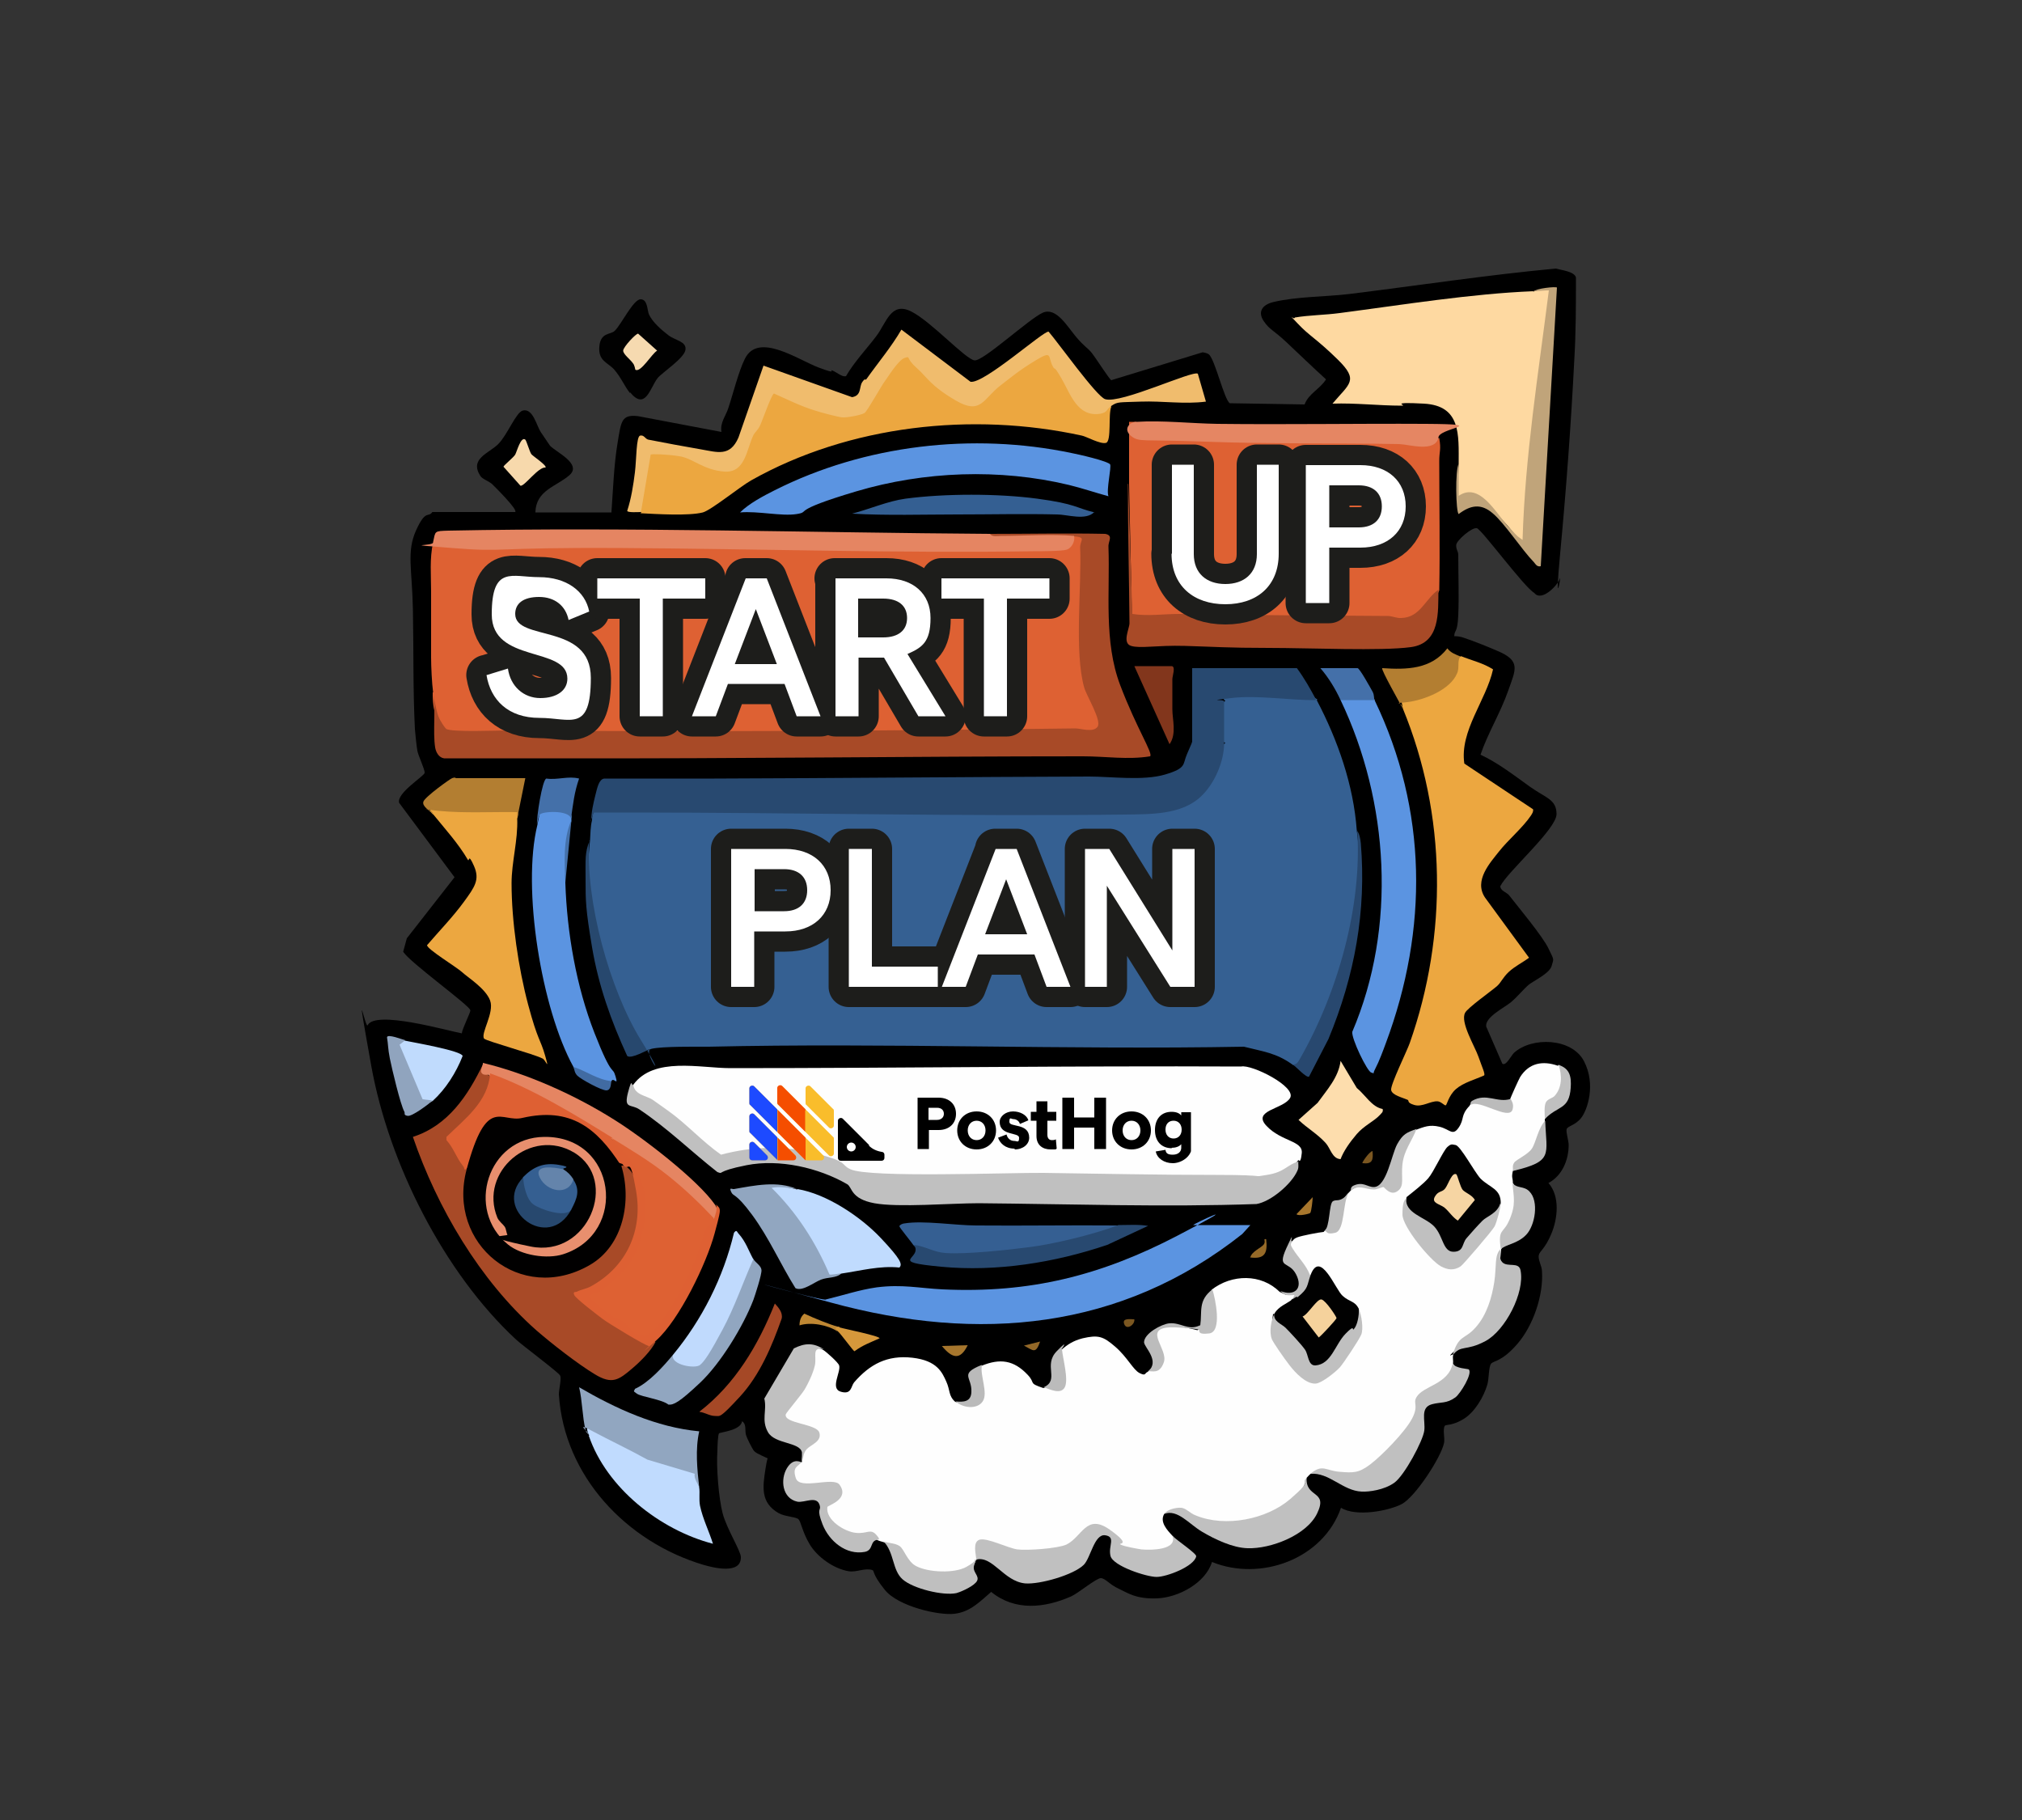 <?xml version="1.0" encoding="UTF-8"?>
<svg id="Layer_1" xmlns="http://www.w3.org/2000/svg" xmlns:xlink="http://www.w3.org/1999/xlink" version="1.1" viewBox="0 0 500 450">
  <rect x="0" y="0" width="500" height="450" fill="#333333" stroke="none"/>
  <!-- Generator: Adobe Illustrator 29.0.0, SVG Export Plug-In . SVG Version: 2.1.0 Build 186)  -->
  <defs>
    <style>
      .st0, .st1 {
        fill: none;
      }

      .st2 {
        fill: #91a6c0;
      }

      .st3 {
        fill: #284970;
      }

      .st4 {
        fill: #28486f;
      }

      .st5 {
        fill: #f0bc6d;
      }

      .st6 {
        fill: #010101;
      }

      .st7 {
        fill: #010000;
      }

      .st8 {
        fill: #1d4aff;
      }

      .st9 {
        fill: #e58562;
      }

      .st10 {
        fill: #355f91;
      }

      .st11 {
        fill: #6484ab;
      }

      .st12 {
        fill: #e88f6e;
      }

      .st13 {
        fill: #c0dafd;
      }

      .st14 {
        fill: #f9bd2b;
      }

      .st15 {
        fill: #eca740;
      }

      .st16 {
        fill: #a8772d;
      }

      .st17 {
        fill: #4470a9;
      }

      .st18 {
        fill: #c0dbfe;
      }

      .st19 {
        fill: #f5d29c;
      }

      .st20 {
        fill: #416ba2;
      }

      .st21 {
        fill: #bf8733;
      }

      .st22 {
        fill: #90a4be;
      }

      .st23 {
        fill: #27486e;
      }

      .st24 {
        fill: #bebebe;
      }

      .st25 {
        fill: #de6033;
      }

      .st26 {
        fill: #a6762d;
      }

      .st27 {
        fill: #a84a27;
      }

      .st28 {
        fill: #fff;
      }

      .st29 {
        fill: #d6983b;
      }

      .st30 {
        fill: #c0a47a;
      }

      .st31 {
        fill: #f6dab0;
      }

      .st32 {
        fill: #a54826;
      }

      .st33 {
        fill: #bcbcbc;
      }

      .st34 {
        fill: #fed9a1;
      }

      .st35 {
        fill: #bababa;
      }

      .st36 {
        fill: #936828;
      }

      .st37 {
        fill: #bbb;
      }

      .st38 {
        fill: #355f92;
      }

      .st39 {
        fill: silver;
      }

      .st40 {
        fill: #e58663;
      }

      .st41 {
        fill: #fefefe;
      }

      .st42 {
        fill: #f54e00;
      }

      .st43 {
        fill: #345f92;
      }

      .st44 {
        fill: #bfbfbf;
      }

      .st45 {
        fill: #f7d9ac;
      }

      .st46 {
        fill: #82361c;
      }

      .st47 {
        fill: #966a28;
      }

      .st1 {
        stroke: #1d1d1b;
        stroke-linecap: round;
        stroke-linejoin: round;
        stroke-width: 10px;
      }

      .st48 {
        fill: #c0dbfd;
      }

      .st49 {
        fill: #f6d5a3;
      }

      .st50 {
        fill: #356092;
      }

      .st51 {
        fill: #5b94e1;
      }

      .st52 {
        fill: #fdddad;
      }

      .st53 {
        fill: #7b5721;
      }

      .st54 {
        fill: #b37e31;
      }

      .st55 {
        clip-path: url(#clippath);
      }

      .st56 {
        fill: #de6133;
      }
    </style>
    <clipPath id="clippath">
      <rect class="st0" x="185.3" y="266.7" width="109.2" height="20.9"/>
    </clipPath>
  </defs>
  <path d="M151.2,126.6c.4-5.5.6-11.6,1.5-17s.9-7.2,5.1-6.7l20.6,3.9c-.4-2.3,1.1-4,1.7-5.9,1.2-3.6,2.5-9,4.1-12.2,3.3-6.7,13.2.3,18.3,2.2s2.2.3,3.3.7,2.4,1.7,3.4,1.4c2.1-3.6,5-6.6,7.5-9.9s3.6-8.6,8.6-6.1,13.5,11.9,15.7,12.1,13.6-10.4,16.9-11.8,6,3.4,8.2,6,2.8,2.6,3.9,4,4.4,6.6,4.8,6.7l22.6-6.9c.5.1,1.1.2,1.5.5,1.5,1.1,3.8,11.2,5.2,12.1l18.5.3c1-2.7,3.8-3.8,5.3-6.2-3.3-3-6.5-6.1-9.8-9.2s-4.1-3-5.6-5.2-.5-4,2.3-4.7c5.8-1.4,12.9-1.3,18.8-2,17-2.1,34-4.7,51.1-6.3,1.4.4,4.6.7,5,2.2,0,6.7,0,13.5-.4,20.2-.8,15.8-2,32.1-3.5,48s.4,4.7-.1,6.3-4.5,5.8-6.3,3.5c-2.5-1.4-13-15.7-14.2-16s-5,3-5.1,4.1.5,1.6.5,2.5c0,4.7.2,10.3,0,14.9s-.9,3.4-1,5.2c.8,0,1.6.1,2.4.4,2.4.8,5.9,2.2,8.2,3.2,6,2.5,4.6,4.6,2.7,10s-5,10.4-6.8,15.7c4.3,2,8.3,5.1,12.2,7.9s6.6,3.1,6.6,6.8-12.2,14.3-13.9,17.8c0,1.2,1.6,1.5,2.2,2.3,2.4,3.1,8.2,10,9.7,13.1s1.3,2.4.8,4.3-4.5,3.7-5.7,4.7-2.9,3.1-4.5,4.4-6.3,3.6-6,5.9l4,9.2c.9.7,2.3-2.2,2.9-2.7,4.4-4,14.3-3.7,17.3,2.1s.8,12.1-.7,14-3.4,2-3.6,2.8.5,2.8.5,3.9c0,3.7-1.6,7.6-5,9.4,2.9,3.3,2.3,8.8.7,12.6s-2.9,4.2-3.1,5.3.8,2.7.8,3.9c.4,6-2.2,13.5-6.1,18s-5.9,4.1-6.5,4.9-.5,3.7-.9,5.1c-.9,3.1-3.1,6.8-5.8,8.5s-4.4,1.4-4.7,1.7c-.6.8,0,3-.2,4.2-.7,3.6-7.2,13.5-10.5,15.2s-11.3,3.2-15,.9c-4.4,12.7-19.9,18.3-31.9,13.4-1.6,5.2-8.3,8.8-13.6,9s-7.3-1.4-9.5-2.4-3.3-2.6-4.4-2.6-5.7,3.8-7.3,4.5c-6.6,2.9-13.9,3.7-19.8-1.1-2.8,2.4-5.1,4.9-9,5.4s-14-1.8-17.3-5.9-2.5-4.7-3.1-4.9c-1.8-.6-3.9.6-5.8.3-3.7-.6-7.8-3.5-9.7-6.7s-2.1-5.6-2.8-6.2-3.4-.6-4.9-1.5c-4.5-2.6-3.9-6.5-3.2-11s.9-2.2.9-2.3c-.1-.2-3.1-1.3-3.7-2s-1.9-3.5-2-3.9c-.4-1.2.2-2.7-1-3.5-.3,2.3-5.4,2.7-5.7,3s-.4,3.5-.4,4.3c-.3,3.9.3,11.7,1.3,15.5s4.5,9.3,4.5,10.8c.1,4.4-6.9,2.6-9.3,1.9-19-5.7-34.4-21.9-35.7-42.1,0-1.4.7-3.9.3-4.7s-9.4-7.5-10.9-8.9c-17.9-16.6-31.5-43.7-35.8-67.7s-1.4-9-.9-10c1.9-3.8,19.5,1.3,23.3,2,.1-1.2,2.2-5.2,2.1-5.7,0-1.1-15.2-12-16.6-14.5l.9-3.3,11.8-15.1-13.7-18.4c-.7-2.4,6.2-6.6,6.3-7.4s-1.6-4.3-1.8-5.5-.5-4-.6-5.3c-.5-9.8-.3-19.7-.5-29.7s-1.6-14.2.8-19.5,3-3,4-4.5h20.5c.7-.6-5.1-6.3-5.7-6.9s-2.5-1.3-2.9-2c-2.8-4.3,2.1-5.6,4.4-7.9s4.4-7.9,6.1-8.3c2.5-.6,3.4,3.8,4.4,5.3s2.1,3.1,2.3,3.4c1.5,1.6,8,4.5,4.8,7.3s-8.3,3.7-8.4,9.2h18.8Z"/>
  <path class="st6" d="M155.8,97.2c-1.2-1.4-2.3-4-3.9-5.8s-4-2.1-3.7-5.7,2.8-2.9,3.8-3.9c1.6-1.5,4.6-7.8,6.4-7.8s1.6,2.7,2.1,3.8c.9,1.9,3.1,3.8,4.8,5.1s4.5,1.5,4.2,3.6-5.9,5.7-6.9,7c-1.9,2.5-3,8.1-6.8,3.5Z"/>
  <path class="st50" d="M325.6,173.1c5.2,9.9,9.1,21,9.9,32.2,2.7,20.2-4,41.5-14.4,58.6l-1.4-.6c-4.1-3-7.4-3.3-12.1-4.5-44.1.8-88.3-1-132.3,0-3.4,0-11.4-.1-14.1.5-2.1.6-2.9.9-3.3-1.5-8.5-14.8-14-32.9-12-50,.1-1.5.1-3.5.5-5,0-1.9.7-2.9,2.1-3,44.1.4,88.2.5,132.3.5,11.7,0,19.5-3.1,21.2-15.8l1-.8-1-.6v-9.1l1-.7c-.4-.3-.7-.8-.4-1.1,1.7-1.7,18.3-.5,21.8-.2l1.4,1Z"/>
  <path class="st41" d="M385.5,263.3c3.3,2.9,1.2,8.1-2.4,9.9-.1,1.3-.2,2.4-1.1,3.5,0,.2,0,.3,0,.5-.9,4.6-1.9,8.5-6.6,10.7-.3.8-.7,1.4-1.3,1.6-.4,1.8,0,1.6,0,3,2.9,3.6.7,9.5-2,12.8,0,1.5-.2,2.7-.9,3.6-.3,2.9-.5,5.8-.7,8.8-1.9,8.2-2.7,9-8.6,14.3s-2,2-2.6,3.2c-.1.5.1,1.4,0,2,1.6,1.6-.7,3.7-2.2,4.9-4.5,1.6-6.7,4.5-6.6,8.5-5.1,8.2-12.8,17.9-23.6,13.3l-2.8.5c-.3.2-.7.7-1,1-2.5,10.8-19.3,14.1-28.5,9.9-1.8-1.7-4.5-2.2-6.7-1-1.2,2,.7,4,2,5.4,2.5,2.9-1,3.9-3.7,4.4s-9.2-.2-10.5-2c-.2-2.8-4.4-5.5-6.8-3.5-5.7,7.4-16.7,6.6-24.5,3.4-2.3-.9-3,0-2.2,3l-.9.8c-2.1,5.9-13.7,4.8-17.3.8-1.2-2.3-3-4.1-5.5-5.3-.4-.1-1.4-.4-1.5-.5-1.8-1-2.7-1.3-5.1-.7-4.4,0-12.1-6.4-5.8-9.4,1.6-.8,1.7-3.1-.2-3.1l-6.7.5c-4.1-.5-5.2-5.3-.9-6.6,0-1.8.4-3.1,1-4.1,5.9-2.6.3-3.9-3.3-4.8-1.4-.5-2.9-1.2-2.7-2.9,3.9-5.1,7.4-9.6,7.7-16.2.8-.3,1.7-.2,2.6.3.8.5,3.7,3.1,3.9,3.8.5,1.6-2.3,5.7.4,6.5s2.5-1.3,3.3-2.3c3.9-4.5,8.2-6.8,14.4-6.1s7.4,3.7,8.4,5.9.5,3.5,2.2,5c2.4.8,6.6,1.1,6.1-2.5l-.7-5.2c.1-.5.5-.9,1.1-1.2,4.6-1.9,8-1.4,11.4,2.2,2.1,2.2,0,2,3.9,3.3l1.6-.5c3.2,1.4,3.9-1.2,2-7.9l.8-1c1.6-1.4,3-2.3,5.3-2.9,3.9-.9,5.1-.5,8.1,2.1s4.4,5.7,6,6.5,1.2,0,2-.3c1-1,2-1.9,3-2.7l-.2-1.4c-4.9-8.8,4.1-7.6,9.5-6.2l.9-.7c2.6,2.1,2.7-.9,2.7-3.1-.5-2.3-.6-4.3-.1-6.2,5-3.9,12.3-4,16.8.5l1.5.7c2.8-.3,3.3,0,1.4,1.3.5,1.4-3.2,3.6-4.5,3.5-.8,5.1.7,7.6,3.9,11.5s4.1,5,6.2,4.9c4.2-.3,13-12.6,10.7-17.4-4.1-.9-6.2-4.3-8.2-7.8-1.2-2-2.1-2.2-2.6-.7h-1.1c-1.1.2-5.1-5.5-5.2-6.1-.1-.9.2-1.6.8-2.2.6-.5.5-.8,1.6-1.2s5.2-1.2,6.4-1.3l.8-.9c2.1.8,3.2-1.3,3.3-6.3l1.8-2.2c.2-.2.3-.3.5-.5,1.2-1.5,3.2-1.7,6-.7l2.4-1.1c3.6,4.2,3.7-2,3.5-4.9.6-3.1,1.8-6.7,4.4-8.6,2.2-.8,3.5-1.4,6-.8s3.2,2.4,4.7.2.4-3,2.7-5.4c.4-1.1,2-1,3.1-.9,5.1,2.2,7.1,2.3,6.2.4l.7-1c0-.3,2.2-5.1,2.5-5.6,2.2-3.5,5.6-4.1,9.3-2.8Z"/>
  <path class="st56" d="M107.1,171.2c-.3-2.2-.5-6.4-.5-8.7v-16.3c0-4-.4-8.1.5-12.1l15.6.9,31.2-.5c35.6.7,70.8,1,105.8.8,3.3.1,4.1-.1,5.9-2.7.8-.4,2.6-.4,2.8.6-1.1,12.3-.9,24.5.6,36.6,5.2,9.1,4.1,12.8-3.2,11.2-52.6,1-104.4,1.1-155.3.3-2.4-2.2-3.6-5.6-3.5-10.1Z"/>
  <path class="st41" d="M156.6,268.2c5.1-7,16.5-4.1,24-4.1,41.9,0,83.9-.6,126.3-.4,2.6-.6,13.8,5,12.1,7.8s-9.5,3-5.8,6.9,9,3.6,8.7,6.7-.8,1.4-.9,1.8c-2.2,3.1-7.3,4.6-11.2,4.7l-52.2-.8c-15.9.8-31.7.6-47.4-.8-9.6-6.2-21.1-6.4-32.1-3.8-5.7-4.7-11.5-9.3-17.4-13.7-3.6-.9-4.9-2.4-4.1-4.4Z"/>
  <path class="st56" d="M281,104.3c-1.2,2.3-.7,3.5,1.7,3.3,20.8,1,41.9,1.4,63.5,1.2,3.5.9,6.7.7,9.7-.5.5,3,0,3.2,0,5.7,0,10.6.2,21.3,0,32-2.2,5-6.7,9.5-12.6,7.4-21.1-.2-42-.3-62.7-.5l-.7-.6-.7-32.6c0-5.1,0-10.2,0-15.4.7,0,1.3,0,2,0Z"/>
  <path class="st34" d="M379.1,72.1c1.5-.4,3-.7,4.6-.6-2.6,19.9-4.6,39.9-6.1,59.9,0,2.3-.7,3.1-2.2,1.9-3.3-4.7-7.2-8.3-11.8-10.6-1.2.3-2.2.4-3.2.1l.3-8.1c0-7.2.6-14.4-8.6-14.9s-3.8.5-5.5.5c-5.7,0-11.4-.7-17.1-.5,4.2-5,6.6-5.7,1.3-10.9s-7-5.8-9.9-8.9-.9-.7-.7-1.5c3.6-.6,7.4-.6,11.1-1.1,15.3-2,32.6-4.8,47.9-5.4Z"/>
  <path class="st15" d="M361.2,162.2c2.7,1.1,5.5,1.7,8,3.3-1.7,7.7-8.3,15.2-7.1,23.3l17,11.3c.1.6-.2,1-.5,1.5-2,3-5.7,6.1-7.9,8.9s-6.3,7.2-3.5,11.4l10.9,14.9c-1.6,1.2-3.5,2.1-5,3.5s-1.9,2.6-2.9,3.5c-1.5,1.3-7.3,5.4-7.9,6.6-1.3,2.3,2.4,8.3,3.3,10.9s1.7,4.2,1.4,4.6c-2.2,1-5.2,1.8-7,3.4s-2.2,3.9-2.5,4-1.1-.9-2-1c-1.8-.1-3.8,1.5-5.8.9s-1.1-1.1-1.7-1.3c-1.1-.5-3.8-1.1-4-2.4s3.9-9.6,4.6-11.6c9.4-26.7,9.1-56.5-1.7-82.7l-.4-2.1c5.8-1.1,13.9-3.1,13.5-10.5l1.3-.3Z"/>
  <path class="st3" d="M146.2,202.9c0-2,.5-4.2,1-6.2s.9-4,2.2-4.2c9.1,0,18.2,0,27.3,0,30.9-.1,61.7-.4,92.6-.5,5.5,0,13.4,1.1,18.8-.5s4.3-2.5,5.4-5,1.3-3,1.3-3.2v-18.1h25.9c1.9,2.6,3.3,5.1,4.8,7.9-6.6.1-14.5-1.3-21.1-.5s-1.7.2-1.7.8v10.4c0,4.5-2.4,10-5.7,13.1-4.8,4.6-12.5,4.4-18.8,4.5-40.6.5-81.3-.5-121.9-.5-3.1,0-6.3,0-9.4,0-.1,0-.7,1.7-.8,2Z"/>
  <path class="st27" d="M244.8,132c9.5,0,19-.2,28.5,0,2.1.4.7,1.8.8,3.2.4,11.3-1.2,23.4,2.9,34.2s8.2,16.9,7.4,17.6c-5.5.9-11,0-16.6,0-42.5,0-85.6.6-128.3.5-9.9,0-19.8,0-29.7,0-1.3-.2-2-1.5-2.2-2.7-.6-3.9.2-9.4-.5-13.6.2,1.4.8,4.6,1.3,5.9s1.6,2.8,1.9,3.1c1.3.9,12.8.4,15.4.4,46.5.4,93.8.1,140.2-.5,1.4,0,4.4,1.1,5.5-.4s-2.7-7.6-3.3-9.7c-2.5-8.9-.6-24.9-1-34.7,0-1.8,1.6-2.4-1.5-2.7l-1.5.9c-2.5.1-18.7.5-19.4-.2s0-.8.1-1.2Z"/>
  <path class="st15" d="M158.6,126.6c-.4-.1-.9-.3-.9-.6.2-1.7,2.2-13.6,2.7-14.1,2.3-2.2,13.8,1.8,16.5,3.4,2.6.7,4.9.8,6.2-1.9,2.3-5.3,4.7-10.7,7.1-16,.6-.7,1.2-1,2-.6l8,3.5c3.1,1.1,10.3,3.4,13,1.2,2.6-4.7,5.7-9.1,9.2-13.1.9-.9,2-1,3-.3,2.9,3.4,12.4,14.1,16.9,10.9,2.2-2.7,14.6-12.6,16.8-11.8s.8.3,1,.7c2.1,4.3,4.7,8.9,7.7,12.6,2.6,1.9,3.6,1.4,5.8-.2s.8,0,1.2.3c-.8,1.7.1,8.5-1.3,8.9s-4.9-1.6-6-1.8c-27-5.9-57.5-2.6-81.8,11.1-2.8,1.6-9.8,7.3-11.9,7.9-3.5.9-11.5.4-15.4.2Z"/>
  <path class="st39" d="M321.1,287.1c-.2.6.2,1.4-.3,2.4-1.4,3.2-6.5,7.6-10.1,8.2-22.8.8-46,0-68.7-.2-6.8,0-19.9,1.1-25.8,0s-5.4-3.9-6.7-4.7c-7.1-4.1-16.8-6.3-24.9-4.7s-5.4,2.3-7.2,1.7c-6.5-5.1-12.4-10.9-19.3-15.5-2.1-1.4-3.9,0-2.8-4.2s.8-1.2,1.3-1.9c.3,2.6,3.4,2.7,4.9,3.8s2.6,1.8,3.8,2.7c4.6,3.3,8.4,7.6,13,10.8,7.8-2.1,16-2.3,23.9-.2s5.5,2.6,8.1,3.8c4.6,2.2,39.7.8,47.7.9,14.2.2,28.3.5,42.6.5s8.2.7,12.7,0,5-2.6,7.8-3.3Z"/>
  <path class="st27" d="M120.9,265.8c.8.4.8.9.8,1.6,0,4.8-7.2,11.6-10.8,14.5,1.7,2.3,3.2,4.7,4.6,7.2l.7,1.3c-5.2,32.8,44,32.5,36.8-1l.7-1.2c2.2-.3,4,4.2,4.3,6.2,1.9,11.8-3.4,22.4-15,26.2,5,4.7,10.9,8.3,17,11.5.7-.7,1.4-.8,2.1-.3-1.1,2.2-3.8,4.9-5.7,6.5-3.4,2.9-5,4.1-9.3,1.5s-10.7-7.6-14.5-10.9c-14-12.4-24.5-30.3-30.5-47.8,8.7-2.8,13.6-10.2,17.4-18.1l.9.7c-.5.9-.3,1.6.5,2.3Z"/>
  <path class="st5" d="M158.6,126.6c-.6,0-3.5.2-3.5-.3,1-3.1,1.5-6.3,1.9-9.5s.3-8.9,1.3-9.1,1.2.8,2,1c4.1.8,8.9,1.7,13,2.4s7.2,1.9,9.3-2.9l6.2-17.8,21.9,7.8c2.4-.4,1.7-2.5,2.5-3.7s.8-.4,1-.7c2.9-4.1,6.2-8,8.7-12.3l17.1,12.9c3.4.5,18.1-12.7,19.3-12.4,2.2,2.5,11.9,16.1,14,16.7,3.9,1.2,21.6-7.2,22.9-6.3l2,6.9c-5.4.7-10.7-.2-16.1,0s-5.7,0-7.2,1-.9,1.6-2.8,2c-5.7.9-7.4-4.9-9.6-8.7s-1.5-1.8-2.1-2.9c-1.4-2.5,0-4.2-4.3-1.6s-6.2,4.3-8.7,6.2c-4.3,3.3-4.8,7.4-11.1,3.7s-6.9-5.6-9.7-8.1-1.3-2.9-2.9-2.4-4.3,5-5,5.9-4.2,7.2-4.9,7.7-4.3,1.2-5.5,1.1-5.6-1.3-6.8-1.7c-3.3-1-7-2.8-10.1-4.2-.6.1-2.9,6.8-3.5,8s-1.2,1.5-1.6,2.3c-1.7,3.5-2,9.4-7.2,9s-7.8-3.3-11.1-3.8-6.8-.6-7.1-.4l-2.4,14.2Z"/>
  <path class="st51" d="M309.2,302.9l-2,2.2c-30,23.8-65.3,26.9-101.6,17s-1.5-.1-1.4-.8c4.2-1,8.3-2.4,12.6-3,6.3-.8,10.4.2,16.3.5,21.6,1,39.1-3.4,58.1-13.3s3.2-2.6,3.9-2.6h14.1Z"/>
  <path class="st15" d="M107.1,201.4c-1.1-1.1-1-1.7.4-1.9,6.4.5,12.9.7,19.4.4,1.1.2,1.5,1,1,2.5.2,5.4-1.4,10.7-1.4,16,0,9.4,1.7,21,4.1,30s3,8.4,4.2,12.6,0,.8-.7.7c-1.8-1-13.9-4.3-14.4-4.9-.9-1.3,2.6-6.4,1.5-9.4s-5.5-5.7-6.9-7-8.7-5.7-8.7-6.7c3-3.5,6.4-7,9.1-10.7s4-5.5,2.5-8.9-1.1-.9-1.5-1.5c-2.4-4.1-5.7-7.7-8.7-11.4Z"/>
  <path class="st51" d="M339.9,173.1c13.1,27.2,13.3,56.6,2.8,84.8-.7,1.9-1.7,4.6-2.6,6.3s0,1.2-1,1-5-8.5-4.7-10.1c11-25.8,9.1-56.9-2.9-82l.6-1c1.5-.3,7.2-.4,7.9,1Z"/>
  <path class="st51" d="M274.5,114.8c.4.7-1,6.4-.4,7.9-3.3-.9-6.5-2-9.8-2.8-17.1-4.1-35.8-3.4-52.6,1.6s-11,5-14.7,5.6-9.6-.8-14-.4c2.2-2.2,5.8-4.1,8.6-5.5,22.2-11.2,48.9-14.3,73.3-9.2,1.6.3,9.2,2,9.7,2.9Z"/>
  <path class="st9" d="M244.8,132c.5.8,1.9.5,2.7.5,5.7,0,12.6-.5,18.1,0,.3,1.3-.6,3-1.8,3.4s-6.7.4-8.4.4c-33.8.5-68-.6-101.5-.8s-28.1,1.1-42.1,0-4.1-.3-4.7-1.5c.6-2.7.2-2.7,3.8-2.8,44.6-.9,89.6.5,133.9.8Z"/>
  <path class="st27" d="M279,119.6l1,32.2c3.9.6,7.7,0,11.6,0,17.1.3,34.2.4,51.5.5,1.2,0,2.3.6,3.4.5,4.7-.1,5.9-4.7,9.2-7-.1,5.6.5,13.2-6.8,14.2s-25,.2-35.1.2-13.8-.3-20.8-.5-11,.7-13.3,0-.4-4.3-.4-5.6c-.1-11.3-.4-22.9-.4-34.4Z"/>
  <path class="st51" d="M141.3,202.4c0,.2,0,.3,0,.5-1.1,5-1.6,10.2-1.5,15.4.4,12.3,2.7,25.6,7.2,37.1s4.4,8,5.2,10.7-.5.1-1,1.2c-1.4,1.8-6.2-.8-7.9-2s-1.1-.9-1.5-1.5c-7.9-14.3-12.8-44.2-8.9-59.9l.6-3.1c1.3-1.7,8.4-1.7,7.8,1.6Z"/>
  <path class="st40" d="M281,104.3c6.6-.4,13.5.4,20,.5,17.2.2,34.6-.1,51.5,0s2.8,1,3.2,3.5c-1,3.6-7.1,1.6-9.7,1.5-15.8-.3-32.2,0-48-.6s-16.3.2-18.3-1.4-.5-3.4,1.2-3.5Z"/>
  <path class="st39" d="M289.9,379.7c1,1.1,6,4.4,5.9,5.1-.5,2.5-7.3,5.1-9.8,5.1s-10.8-2.7-11.4-5.2,1.4-4.7-1.3-5.1-3.6,5.6-5.3,7.3c-2.5,2.5-10.9,4.9-14.5,4.6-5.3-.5-8-6.9-12.1-5.9,0-1.2-1-4.3.8-4.9s7.1,2.1,9.4,2.4,9.9-.2,12.1-1.2c3.9-1.9,4.9-7.8,10.7-3.7s1.8,3.2,2.7,3.7,4.5,1.1,5.2,1.2c2.2.2,9,.2,7.6-3.4Z"/>
  <path class="st18" d="M145.7,354.9c-.7-1.3-.9-2.6.9-2.1,8.3,4.8,16.4,8.4,25.4,10.7l.9,4.3c.2,1.3-.1,2.9.2,4.5.7,3.3,2.2,6.2,3.2,9.4-13.1-3.4-26.3-13.8-30.7-26.7Z"/>
  <path class="st18" d="M197.2,294c7.2,1.2,15.6,6.8,20.6,12.1s5.4,6.5,4.6,7.3c-4.9-.5-9.6.8-14.4,1.5-1.8,1-3.3,1-4.3-.2-3.2-7.2-7.6-13.9-13.1-19.5-1.9-3.1,4.6-1.6,6.5-1.1Z"/>
  <path class="st30" d="M379.1,72.1c.7-.8,5.6-1.3,5.9-1l-4,68.9c-.9.2-1.2-.4-1.7-1-3.1-3.2-7.2-9.6-10.2-12.1-2.9-2.5-5.5-2-8.4.2-.7-.5-.9-10.9,0-12.4,0,2.6,0,5.3,0,7.9,5.1-3.5,9.1,4.1,12.1,7.4s2.4,2.5,3.7,3.5c.6-20.7,3.9-41.1,6.5-61.7-1.3,0-2.6.2-4,.2Z"/>
  <path class="st2" d="M145.7,354.9c0-.2-.7-.5-.9-1.3-.8-3.1-.8-7.4-1.6-10.6,9.1,5.3,19.1,9.9,29.7,10.9-1,4.5-.5,9.3,0,13.9-.1-.6-1.4-2.2-1.1-3.4l-11.7-3.5c-4.5-2.5-9.2-4.7-13.7-7.1s-.6.3-.8,1.1Z"/>
  <path class="st38" d="M276.5,302.9c-.2.3-.4.7-.7,1s-.5.5-.8.6c-11.4,3.9-24.5,6.1-36.5,6.4s-9.1,0-12.6-3c-.6-.9-3.5-4.4-3.5-4.7s.8-.7,1.2-.7c4.7-.8,12.7.5,17.8.5,11.6.1,23.2-.1,35,0Z"/>
  <path class="st2" d="M197.2,294c-2-.3-4.5-.7-6.4-.3,6.2,6.1,10.9,13.4,14.3,21.4.3.2,2.3-.2,3-.3-1.3,1.3-3.3.9-5.1,1.6s-4.6,3-6.3,2.1c-3.7-5.9-6.5-12.4-10.7-18.1s-4.6-4.4-5.2-5.7.3-.6.7-.7c5.1-.9,10.7-2.1,15.6,0Z"/>
  <path class="st9" d="M176.9,298c.7,1.1.7,3-.5,3.5-2.5-1-4.8-2.8-6.9-5.4l-18.4-14.5h-1.2c-8.7-5.6-17.8-10.3-27.4-14.2l-1.6-1.6c-.4-.2-1.3.2-1.8-.5s.4-1.8.3-2.5c10.9,2.6,22.9,8,32.4,14,6.8,4.2,20.8,14.9,25.1,21.2Z"/>
  <path class="st39" d="M359.2,337.1c.7,1.3,3.8,1.3,4,1.5,1,1-2.1,6-3.3,6.9-2.2,1.6-3.6,1.1-5.8,1.7-3,.8-1.6,4-1.9,6.5s-4.9,11.1-7.4,12.9-6.3,2.3-8.1,2.2c-4.7-.2-8-4.8-12.7-4.4,3.1-2.5,3.7-.8,7.2-.5s4.8.3,7.6-1.8,8.7-8.1,10.4-11.4.1-3.7,1.1-5.3c1.7-2.8,7.8-3.1,8.9-8.2Z"/>
  <path class="st39" d="M287.9,374.3c.7-1.1,3-1.6,4.2-1.5s2.2,1.4,3.6,1.9c7.3,3,17.5,1,23.4-4.1s2.3-3.4,4-5.2c-.3,5.1,5.4,3,2.6,8.8-2.6,5.4-11.5,8.8-17.2,8.6-3.7-.1-8.1-2.2-11.3-4.1s-6-5.6-9.3-4.4Z"/>
  <path class="st25" d="M151.2,281.6c14.6,9.8,11.2,31.9-3.8,39.2-.6.7,11,8.3,12.4,8.1,3.8-.7,12.3-18.9,13.2-23.8.6-2,1.5-3.1,3.6-3.8.3-1.1.8-2,.5-3.5.4.6.9.6.9,1.6s-1,4.4-1.3,5.6c-2,7.4-8.7,21.3-14.4,26.4s-1.2.9-1.8,1.4c-.7.1-10.2-5.7-11.5-6.7s-6.6-5-7-5.9.3-.7.6-.8c1.1-.6,2.4-.7,3.6-1.4,8.7-4.8,12.8-13.7,11.1-23.5s-1.7-4.1-3.4-6.7l-1.5-.5c-8.3-15.3-28.3-14.1-35.5,1.1l-1.1.3c-1.4,1-.7.2-1.3-.4-1.7-2.1-2.3-4.4-4.1-6.4v-.8c4.6-4.5,10.3-8.7,10.8-15.7,10.2,3.6,21,10.2,30.2,15.9Z"/>
  <path class="st43" d="M270.6,126.6c-2.1,2.2-6.7.6-9.2.6-8.2-.2-16.5,0-24.7,0s-17.4.3-26-.2c4.3-1.1,8.8-3.1,13.2-3.7,9.7-1.3,22.9-1.3,32.6,0s9.5,2.3,14.2,3.4Z"/>
  <path class="st2" d="M186.3,311.3c.5.9,1.9,1.6,2,2.7s-1.6,6.3-2,7.4c-2.5,6.5-8.1,15.7-13.2,20.5s-6.5,5.5-7.8,5.4c-1.6-1.3-6.6-1.9-7.8-2.7s-.6-.6-.5-1.2c3.4-1.5,7-5.5,9.4-8.4,5.4,3.1,6,2.5,8.9-2.4s6.6-12.9,9.2-19.9c.4-.6,1-1.1,1.7-1.4Z"/>
  <path class="st3" d="M276.5,302.9c2.5,0,5-.2,7.4.2l-10.1,4.7c-13,4.4-27.4,6.7-41.1,5.4s-4.3-1.9-6.7-5.4c2.7.3,4.9,1.8,7.7,2,5.1.4,16-.8,21.3-1.5s14.9-2.9,21.6-5.4Z"/>
  <path class="st52" d="M341.9,274.2c.2.8-.3,1-.7,1.5-1.5,1.6-3.9,2.6-5.7,4.7s-3.3,4.3-4,6.2c-2.1-.1-2.5-2.7-3.7-4-2.1-2.3-4.5-3.6-6.7-5.7l4.7-4.2c2.3-3.2,5.2-6.3,5.7-10.4l4,6.7c2.1,1.7,3.7,4.7,6.4,5.2Z"/>
  <path class="st13" d="M186.3,311.3c-2.6,5.8-4.6,11.8-7.6,17.4s-4.4,7.8-5.6,8.8-7.3,0-6.7-2.5c7.2-8.7,12.5-19.2,15.1-30.2.7-.9.7-.2,1.2.3,1.7,1.9,2.4,4.1,3.5,6.1Z"/>
  <path class="st39" d="M203.7,333.6c-3.1-.7-1.7,1.8-2.2,4s-1.8,4.7-2.5,5.9-4.6,5.8-4.7,6.2c-.5,2.3,7.6,2.3,8.3,4.5s-2.1,3-3.1,4.1-.7,2-1.2,3c0-.1,0-1.9,0-2.2-.5-2.6-6.7-2-8.4-5s-.2-5.4-.9-8.3l7.3-12.4c2.8-1.4,4.9-1.4,7.4.2Z"/>
  <path class="st54" d="M107.1,201.4c-.8-1-2.8-2-2.4-3.2s6.7-5.7,7.1-5.8c.8-.3.8,0,1,0h17.1l-2,9.9c0-.5,0-1,0-1.5-6.4-.1-12.9.3-19.3-.3s-1.7-.9-1.5.8Z"/>
  <path class="st4" d="M335.5,205.3c.7.8.9,2.2,1,3.2,1.4,16.8-1.5,32.7-8,48.4l-4.8,9.3c-.6.4-3.2-2.4-4-3,1.1,0,1.3-.7,1.8-1.5,9.3-16.3,15.4-37.7,14.1-56.5Z"/>
  <path class="st23" d="M145.7,207.8c-1,14.8,5,36.8,12.8,49.4s-.1,2.6,2.6,2.1c-1.2.3-4.9,2.6-6,1.8-4-8.7-7.1-17.4-8.7-26.9s-1.6-11.5-1.6-16.7-.2-6.6,1-9.7Z"/>
  <path class="st44" d="M198.2,361.4c-.7,1.3-2.4,1.1-1.4,4.1s9.3-.5,10.8,1.6c2.6,3.6-2.9,5.1-3,5.5-.5,3.2,4.2,6.1,7,6.4s3.6-1.1,5,.4.4,1.2.5,1.3c-2.1.2-1,2.5-3.2,3-4.7.9-8.9-2.7-10.5-6.8s-.3-3.3-.7-4.7c-.7-2.5-3.7-.6-5.5-.9-3.8-.8-4.3-5.5-2.6-8.3s3.5-1.3,3.7-1.5Z"/>
  <path class="st54" d="M361.2,162.2c-1,1.2-.2,2.8-.9,4.3-1.7,4.1-8.2,6.6-12.3,7.1s-1.3-.4-1.2,1.5c-.4-.9-5.4-9.6-5-9.9,6.1.4,12.1.3,16.1-4.9.8,1.1,2,1.5,3.2,2Z"/>
  <path class="st48" d="M100.1,257.3c1.9.4,14.1,2.5,14.3,3.8-1.6,4.1-4.2,8.2-7.4,11.1-1.7,1-2.9.9-3.6-.3l-5.4-13c-.2-1.6.8-1.7,2.1-1.6Z"/>
  <path class="st44" d="M359.2,335.1c1.5-5.2,3-3.8,5.7-6.9,2.7-3,4-7.3,4.6-11.2s0-6.6,1.5-8.1c.1,1.1-.4,2.3.5,3.2,1.3,1.3,4.1-.2,4.5,2,1.1,5.5-3.8,14.9-8.7,17.5s-6,.8-8.1,3.5Z"/>
  <path class="st32" d="M173,349c8.8-6.8,14.5-16.4,18.6-26.7.9,1,2,2.2,1.7,3.7-2.4,6.8-5.4,14-10.4,19.4s-4.8,4.7-6.1,4.7-2.6-.9-3.8-1Z"/>
  <path class="st44" d="M241.3,385.6c0,.6-.6,1.4-.5,2.2.1,1.3,1.7,2.2.5,3.5s-4.3,2.5-4.8,2.6c-3.3.7-10.7-1.1-13.3-3.4s-2-6.5-4.7-9.4c1.2.5,2.9.4,4,1.2s1.9,3.8,4,4.9c3,1.6,9.5,1.9,12.5.2s1.6-1.7,2.3-1.9Z"/>
  <path class="st46" d="M280.5,164.7h9.2c1.1,0,.2,2.5.2,3.2,0,2.5,0,5,0,7.5s1.1,6.1-.7,8.6l-8.7-19.3Z"/>
  <path class="st22" d="M100.1,257.3l-1.3,1,5.7,13.5,2.5.3c-1,.9-5.1,4-6.2,3.8s-.6-.6-.8-1c-1-1.8-3.1-10.7-3.6-13.2s-.4-3.5-.7-5.2c0-1,4,.6,4.5.7Z"/>
  <path class="st44" d="M371.1,308.9c-.7-5.4.6-3.6,2.2-7.4s1-5.5.7-8.9c1.3,1.3,2.9.6,4.2,2,2.4,2.4,1.4,8.4-.8,10.7s-5,2.3-6.5,3.7Z"/>
  <path class="st17" d="M132.8,203.9c-.2-1.6,1.3-11.2,2.3-11.4,2.8.4,5.4-.7,8.1,0-1.2,3.4-1.5,6.4-2,9.9-.5-2.2-7.2-1.8-7.7-1s-.6,2-.7,2.5Z"/>
  <path class="st17" d="M339.9,173.1h-8.4c-1.3-2.8-3-5.6-5-7.9h9.2c.5,0,3.2,4.9,3.7,5.8s.3,1.8.5,2.2Z"/>
  <path class="st44" d="M350.3,279.1c-1.2,3.1-3.1,5.3-3.5,8.7s.6,5.4-1.2,6.7-3.3-1-3.5-1c-.4,0-1.5.6-2.4.6-2.1,0-3.9-1.4-5.7.4.1-.2-.2-1,.8-1.4,2.3-1,3.3.4,4.9.4,3.2,0,4.4-8.1,5.8-10.6s2.3-2.9,4.9-3.8Z"/>
  <path class="st45" d="M129.9,108.7c.3.3,1.1,3.1,1.5,3.6s3.9,2.8,3.5,3.3c-1.8-.2-5.2,4.7-6.2,4.5l-4.2-4.7c0-.3,2.5-2.3,2.9-3s1.4-4.6,2.5-3.7Z"/>
  <path class="st44" d="M324.1,315.3c1.7,2.1-2.3,8-4.5,5.9l.5-1c-2,.1-2.2.2-3.5-1,3.5,1.4,5.7-.6,3.9-4.1s-4.8-1.2-2.4-6.5.7-1.1,1.4-1.8c-.5,1.1-.3,1.1.2,2,1.3,2.1,3.3,4,4.2,6.4Z"/>
  <path class="st33" d="M374.1,289.5c.1-.6-.2-1.2.3-2s3.4-2,4.4-3.5,1.6-5.2,3.3-6.9c.3,8.5,2.1,10-7.9,12.4Z"/>
  <path class="st39" d="M382,276.7c0-1.2-.2-3,.2-4s1.6-1.1,2.2-1.7c1.9-2.1,1.9-5.1,1-7.7,2.8.9,3.2,2.9,3,5.7-.4,5.5-3.2,4.3-6.4,7.7Z"/>
  <path class="st33" d="M296.8,327.7c1.1.8.8,1.2-.5,1-1.5-.3-5.7-.6-7.2-.5-6.4.4-.2,5.4-1.3,8.6s-3,2-3.9,2.3c3-2.6-.9-5.9-1-7.2,0-2.2,4.3-4.5,6.2-4.7,2.9-.3,4.7,1.9,7.6.5Z"/>
  <path class="st24" d="M296.3,328.7c0-.3.5-.7.5-1,.5-3.5-.6-6.1,3-8.9.7,2.2,2.5,10.5-.8,10.9s-2.1-.9-2.7-1Z"/>
  <path class="st35" d="M242.8,337.6c-.5,2.5,1.6,6.8.2,8.9s-5,1.6-6.7,0c2,.2,3.8.1,3.9-2.3.2-3.8-3.1-4.4,2.5-6.7Z"/>
  <path class="st37" d="M262.6,333.6c.2,2.3,1.7,7.5.7,9.4s-3.7.5-5.2,0c4-1.8-.2-5.4,3.2-8.9s1.1-.4,1.2-.5Z"/>
  <path class="st29" d="M207.6,328.2c1.3.4,9.9,2.1,9.9,2.7-2.2,1-4.2,1.7-6.2,3.2-.3,0-3.4-4.4-4.2-5-1.4-1-1.1-1.4.5-1Z"/>
  <path class="st33" d="M327.5,304.4c1.4-1,1.1-6.8,2.1-7.4s1.7.5,3.9-2c-1.5,2.1-.9,9.2-3.3,9.8s-2-.5-2.6-.4Z"/>
  <path class="st37" d="M373.6,271.7c0,.3.9,1.2.4,2.7-.9,2.7-8.3-2.7-10.3-1.2,0,0-.3-.6.3-1,3.6-2.1,6.2.6,9.6-.5Z"/>
  <path class="st20" d="M151.2,267.3c-.2.5,0,2.2-1.2,2.3s-6.4-2.8-7.2-3.6-.7-1.5-1-2.2c3.2,1,6,3.2,9.4,3.5Z"/>
  <path class="st21" d="M207.6,328.2c-1.3,0-1.1,0-.5,1-2.4-1.6-6.6-2.4-9.4-1.5,0-1.1.3-2.2,1.2-2.9,2.8,1.3,5.8,2.5,8.7,3.4Z"/>
  <path class="st26" d="M239.3,332.6c-1.9,3.9-3.9,3.2-6.4.2l6.4-.2Z"/>
  <path class="st17" d="M139.8,218.2c-.2-4.9-.6-10.8,1.5-15.4l-1.5,15.4Z"/>
  <path class="st47" d="M309.2,310.8c.4-1.4,2.7-2.3,3.3-3.1s-.3-1.5.6-1.3c.4,3.4-.3,5-4,4.5Z"/>
  <path class="st16" d="M324,299.9c-.1.2-3,.9-3.4.3l4-4.2c0,.7-.3,3.5-.6,3.9Z"/>
  <path class="st36" d="M257.2,331.7c-1.1,3.2-1.7,2.2-4,1l4-1Z"/>
  <path class="st53" d="M336.9,287.6c-.2-.1,1.7-2.9,2.5-3,.2,2.2,0,3.3-2.5,3Z"/>
  <path class="st53" d="M280.5,326.2c.2,1.3-1.9,2.8-2.5,1.2s1.5-1.2,2.5-1.2Z"/>
  <path class="st31" d="M157.1,91.4c0,0-.2-1.2-.6-1.6-.6-.9-2.4-2.2-2.4-3.1s3.2-4.3,3.7-4.2l4.7,4.2c-1.3.7-4.1,5.6-5.4,4.7Z"/>
  <path class="st6" d="M347.8,296c1.6-1.3,4.1-3.2,5.4-4.7s3.7-6.8,4.7-7.7,1.2-.6,2-.5c1.2.1,4.7,6.7,6.2,8.3,2.3,2.3,5.1,2.5,5,6.2-.9,2.5-2.7,4.8-5.4,6.7-5.2,7.2-7.3,9.4-12-.5l-4.5-2.9c-1.9-1.1-2-2.8-1.4-4.7Z"/>
  <path class="st6" d="M336,323.7c.5,2.9.7,5.9-2.7,6.8-3.3,5.5-8.2,13.4-12,2.9l-4-4.4c-2.1-1.1-2.8-2.5-2.1-4.3,1-1.7,2.9-2.3,4.5-3.5s.8-.1,1.2-.5c2.7-2.2,2.2-2.7,3.2-5.5,2.4-6.3,6.1,3.6,7.9,5.2s3,1.2,4,3.2Z"/>
  <path class="st39" d="M315.1,324.7c-.3,2.1,1.8,2.6,2.8,3.6s3.9,4.1,4.8,5.4.7,4,2.6,3.9c3.9-.3,4.8-5.1,7.4-7.8s1.5-.5,2.1-1.2c.9-1,1.3-3.5,1.2-4.9.7,1.4,1.2,4.9.6,6.3s-4.4,7.1-5.3,8.1-4.4,3.9-6,4c-2.4.1-5-2.7-6.4-4.5s-4.1-5.7-4.4-6.5c-.7-1.8-.2-4.7.7-6.4Z"/>
  <path class="st39" d="M371.1,297.5c0,1.1-1,4.7-1.5,5.7s-7.7,9.4-8.4,9.9c-1.7,1.1-3.2.9-4.9,0-2.7-1.5-9.5-9.8-9.5-12.8s.4-3.4,1-4.2c-.7,3.9,4.7,4.8,6.9,7.2s2.1,6.2,4.7,6.2,2.1-2,3.2-3.3,2.9-3.3,4-4.4,3.7-1.8,4.4-4.3Z"/>
  <path class="st7" d="M153.6,288.1c2.7,8.7.6,19.9-7.8,24.7-17,9.8-35.4-5.2-30.4-23.7s8.5-11.4,13.8-12.7c11.8-2.7,18.3,2.4,24.3,11.7Z"/>
  <path class="st56" d="M176.4,301.4c0,.4.2,1.1,0,1.4s-1.1,0-1.4.4c-1.2,1.7-2.2,6.5-3.2,8.6-2.2,5-6.6,13.9-10.4,17.3s-5.5-1.2-7.5-2.4-1.6-.5-2.4-1.1c-1.5-1-4.1-3.2-5.4-4.4s.9-1.2,1.8-1.7c3.8-2.2,8.4-6.8,9.8-11,2.1-6.1,3-11.9.2-18.1s-4.9-5.8-6.6-9c4.7,2.9,9.4,5.7,13.8,9.2s8,7,11.4,10.6Z"/>
  <path class="st49" d="M360.2,290.5c.2.1.9,3,1.5,3.7s2.4,1.3,3,2.5l-4.2,5.1c-1.3-.8-2.2-2.3-3.3-3.2s-3.3-1.1-2.4-2.7,1.8-1,2.6-2.1,1.7-4.2,2.8-3.4Z"/>
  <path class="st19" d="M326.1,330.7l-4-5.2c1.3-.4,3.6-4.5,4.7-4.2s3.7,4.3,3.7,4.6-3.7,4.3-4.4,4.8Z"/>
  <path class="st12" d="M125.6,307.7c-10.6-8.6-5-26.5,9-26.6,17.9-.2,20.8,23.8,4.7,29-4,1.3-10.4.3-13.7-2.4Z"/>
  <path class="st6" d="M125.5,305.3c-.3-.4-.3-1.4-.7-2s-1.4-1.3-1.8-2.2c-4.7-11.4,8.4-22.5,19-16.1,11.2,6.8,3.4,26.1-10.8,23.2s-5.5-2.5-5.8-2.9Z"/>
  <path class="st10" d="M139.3,289.1l-.8.8c-9.7-3-.9,6.8,2.2,1.8h1.1c1.7,2.6.9,4.6-.5,7.3-1.6,3.2-7.8,1.2-10-.5s-3.4-5.2-1.9-7.5c2.5-2.5,5-3.6,8.7-3s1,.8,1.2,1Z"/>
  <path class="st23" d="M141.3,299c-5.6,10.7-19.7,0-11.9-7.9,0,1.9.8,5.5,2.5,6.7s7.8,3.4,9.4,1.3Z"/>
  <path class="st11" d="M139.3,289.1c1.1.7,1.8,1.4,2.5,2.5-1.3,4.2-6.6,3-8.3-.4s3.4-2.6,5.8-2.1Z"/>
  <g class="st55">
    <g>
      <path class="st8" d="M192.9,278.7c-.3.5-1,.5-1.2,0l-.6-1.2c0-.2,0-.4,0-.6l.6-1.2c.3-.5,1-.5,1.2,0l.6,1.2c0,.2,0,.4,0,.6l-.6,1.2Z"/>
      <path class="st8" d="M192.9,285.6c-.3.5-1,.5-1.2,0l-.6-1.2c0-.2,0-.4,0-.6l.6-1.2c.3-.5,1-.5,1.2,0l.6,1.2c0,.2,0,.4,0,.6l-.6,1.2Z"/>
      <path class="st14" d="M185.3,283c0-.6.7-.9,1.2-.5l3.2,3.2c.4.4.1,1.2-.5,1.2h-3.2c-.4,0-.7-.3-.7-.7v-3.2ZM185.3,279.6c0,.2,0,.4.2.5l6.5,6.5c.1.1.3.2.5.2h3.6c.6,0,.9-.7.5-1.2l-10.1-10.1c-.4-.4-1.2-.1-1.2.5v3.6ZM185.3,272.7c0,.2,0,.4.2.5l13.5,13.5c.1.1.3.2.5.2h3.6c.6,0,.9-.7.5-1.2l-17.1-17.1c-.4-.4-1.2-.1-1.2.5v3.6ZM192.3,272.7c0,.2,0,.4.2.5l12.5,12.5c.4.4,1.2.1,1.2-.5v-3.6c0-.2,0-.4-.2-.5l-12.5-12.5c-.4-.4-1.2-.1-1.2.5v3.6ZM200.4,268.6c-.4-.4-1.2-.1-1.2.5v3.6c0,.2,0,.4.2.5l5.6,5.6c.4.4,1.2.1,1.2-.5v-3.6c0-.2,0-.4-.2-.5l-5.6-5.6Z"/>
      <path d="M214.9,283.1l-6.5-6.5c-.4-.4-1.2-.1-1.2.5v9.2c0,.4.3.7.7.7h10.1c.4,0,.7-.3.7-.7v-.8c0-.4-.3-.7-.7-.7-1.2-.2-2.3-.7-3.1-1.5ZM210.5,284.7c-.6,0-1.1-.5-1.1-1.1s.5-1.1,1.1-1.1,1.1.5,1.1,1.1-.5,1.1-1.1,1.1Z"/>
      <path class="st8" d="M185.3,286.2c0,.4.3.7.7.7h3.2c.6,0,.9-.7.5-1.2l-3.2-3.2c-.4-.4-1.2-.1-1.2.5v3.2Z"/>
      <path class="st8" d="M192.3,274.4l-5.8-5.8c-.4-.4-1.2-.1-1.2.5v3.6c0,.2,0,.4.2.5l6.7,6.7v-5.6Z"/>
      <path class="st8" d="M186.5,275.5c-.4-.4-1.2-.1-1.2.5v3.6c0,.2,0,.4.2.5l6.7,6.7v-5.6l-5.8-5.8Z"/>
      <path class="st42" d="M199.2,274.6c0-.2,0-.4-.2-.5l-5.6-5.6c-.4-.4-1.2-.1-1.2.5v3.6c0,.2,0,.4.2.5l6.7,6.7v-5.3Z"/>
      <path class="st42" d="M192.3,286.9h3.9c.6,0,.9-.7.5-1.2l-4.4-4.4v5.6Z"/>
      <path class="st42" d="M192.3,274.4v5.3c0,.2,0,.4.2.5l6.7,6.7v-5.3c0-.2,0-.4-.2-.5l-6.7-6.7Z"/>
      <path d="M226.8,284.1h2.9v-4.7h2.4c2.6,0,4.3-1.6,4.3-4s-1.7-4-4.3-4h-5.2v12.7ZM229.6,276.9v-3h2.1c1.1,0,1.7.6,1.7,1.5s-.7,1.5-1.7,1.5h-2.1Z"/>
      <path d="M241.5,284.2c2.8,0,4.8-2,4.8-4.7s-2-4.7-4.8-4.7-4.8,2-4.8,4.7,2,4.7,4.8,4.7ZM239.3,279.5c0-1.4.9-2.4,2.2-2.4s2.2,1,2.2,2.4-.9,2.4-2.2,2.4-2.2-1-2.2-2.4Z"/>
      <path d="M250.9,284.2c2.1,0,3.6-1.3,3.6-2.9,0-3.7-4.9-2.5-4.9-3.9s.4-.7,1-.7,1.4.4,1.6,1.2l2.1-.9c-.4-1.3-2-2.2-3.8-2.2s-3.3,1.2-3.3,2.6c0,3.5,4.8,2.5,4.8,3.9s-.5.8-1.2.8c-1,0-1.7-.7-1.9-1.6l-2.1.8c.5,1.4,1.8,2.7,4.1,2.7Z"/>
      <path d="M261.3,284l-.2-2.3c-.3.2-.7.2-1,.2-.7,0-1.1-.5-1.1-1.3v-3.5h2.2v-2.2h-2.2v-2.6h-2.7v2.6h-1.4v2.2h1.4v3.8c0,2.2,1.5,3.3,3.5,3.3s1,0,1.5-.2Z"/>
      <path d="M270.6,271.4v4.9h-5v-4.9h-2.9v12.7h2.9v-5.3h5v5.3h2.9v-12.7h-2.9Z"/>
      <path d="M279.8,284.2c2.8,0,4.8-2,4.8-4.7s-2-4.7-4.8-4.7-4.8,2-4.8,4.7,2,4.7,4.8,4.7ZM277.6,279.5c0-1.4.9-2.4,2.2-2.4s2.2,1,2.2,2.4-.9,2.4-2.2,2.4-2.2-1-2.2-2.4Z"/>
      <path d="M289.7,283.8c1,0,1.9-.3,2.4-.9v.9c0,1-.8,1.7-2.1,1.7s-1.7-.4-1.8-1.2l-2.4.4c.3,1.7,2.1,2.9,4.2,2.9s4.7-1.6,4.7-4.1v-8.5h-2.6v.8c-.5-.6-1.3-.9-2.4-.9-2.5,0-4.1,1.7-4.1,4.5s1.6,4.5,4.2,4.5ZM288.2,279.3c0-1.4.8-2.2,2-2.2s2,.9,2,2.2-.8,2.2-2,2.2-2-.9-2-2.2Z"/>
    </g>
  </g>
  <g>
    <g>
      <path class="st28" d="M120.4,166.9l5.2-1.6c.6,4.4,3.9,7.3,8,7.3s6.7-1.9,6.7-4.8c0-8.1-18.7-3.7-18.7-15.9s5-9.2,11.7-9.2,11.4,3.4,12.4,8.5l-5.1,2.1c-.7-3.5-3.4-5.7-7.3-5.7s-5.9,1.6-5.9,4.2c0,6.9,18.7,2.1,18.7,15.8s-5,9.9-12.7,9.9-12.1-4.4-13.1-10.6Z"/>
      <path class="st28" d="M158.2,148h-10.5v-5h26.7v5h-10.5v29.1h-5.7v-29.1Z"/>
      <path class="st28" d="M184.3,143h5.3l13.3,34.1h-5.9l-3-8h-14l-3,8h-5.9l13.3-34.1ZM181.8,164.2h10.3l-5.2-13.6-5.2,13.6Z"/>
      <path class="st28" d="M206.4,143h12.8c6.6,0,10.9,3.8,10.9,9.8s-2.1,7.3-5.7,8.9l9.4,15.4h-6.7l-8.5-14.5h-6.3v14.5h-5.7v-34.1ZM218.4,157.6c3.8,0,5.9-1.8,5.9-4.8s-2.1-4.8-5.9-4.8h-6.2v9.6h6.2Z"/>
      <path class="st28" d="M243.3,148h-10.5v-5h26.7v5h-10.5v29.1h-5.7v-29.1Z"/>
    </g>
    <g>
      <path class="st1" d="M120.4,166.9l5.2-1.6c.6,4.4,3.9,7.3,8,7.3s6.7-1.9,6.7-4.8c0-8.1-18.7-3.7-18.7-15.9s5-9.2,11.7-9.2,11.4,3.4,12.4,8.5l-5.1,2.1c-.7-3.5-3.4-5.7-7.3-5.7s-5.9,1.6-5.9,4.2c0,6.9,18.7,2.1,18.7,15.8s-5,9.9-12.7,9.9-12.1-4.4-13.1-10.6Z"/>
      <path class="st1" d="M158.2,148h-10.5v-5h26.7v5h-10.5v29.1h-5.7v-29.1Z"/>
      <path class="st1" d="M184.3,143h5.3l13.3,34.1h-5.9l-3-8h-14l-3,8h-5.9l13.3-34.1ZM181.8,164.2h10.3l-5.2-13.6-5.2,13.6Z"/>
      <path class="st1" d="M206.4,143h12.8c6.6,0,10.9,3.8,10.9,9.8s-2.1,7.3-5.7,8.9l9.4,15.4h-6.7l-8.5-14.5h-6.3v14.5h-5.7v-34.1ZM218.4,157.6c3.8,0,5.9-1.8,5.9-4.8s-2.1-4.8-5.9-4.8h-6.2v9.6h6.2Z"/>
      <path class="st1" d="M243.3,148h-10.5v-5h26.7v5h-10.5v29.1h-5.7v-29.1Z"/>
    </g>
    <g>
      <path class="st28" d="M120.4,166.9l5.2-1.6c.6,4.4,3.9,7.3,8,7.3s6.7-1.9,6.7-4.8c0-8.1-18.7-3.7-18.7-15.9s5-9.2,11.7-9.2,11.4,3.4,12.4,8.5l-5.1,2.1c-.7-3.5-3.4-5.7-7.3-5.7s-5.9,1.6-5.9,4.2c0,6.9,18.7,2.1,18.7,15.8s-5,9.9-12.7,9.9-12.1-4.4-13.1-10.6Z"/>
      <path class="st28" d="M158.2,148h-10.5v-5h26.7v5h-10.5v29.1h-5.7v-29.1Z"/>
      <path class="st28" d="M184.3,143h5.3l13.3,34.1h-5.9l-3-8h-14l-3,8h-5.9l13.3-34.1ZM181.8,164.2h10.3l-5.2-13.6-5.2,13.6Z"/>
      <path class="st28" d="M206.4,143h12.8c6.6,0,10.9,3.8,10.9,9.8s-2.1,7.3-5.7,8.9l9.4,15.4h-6.7l-8.5-14.5h-6.3v14.5h-5.7v-34.1ZM218.4,157.6c3.8,0,5.9-1.8,5.9-4.8s-2.1-4.8-5.9-4.8h-6.2v9.6h6.2Z"/>
      <path class="st28" d="M243.3,148h-10.5v-5h26.7v5h-10.5v29.1h-5.7v-29.1Z"/>
    </g>
  </g>
  <g>
    <g>
      <path class="st28" d="M180.8,209.9h13.4c6.8,0,11.2,4,11.2,10.2s-4.4,10.2-11.2,10.2h-7.7v13.7h-5.7v-34.1ZM193.9,225.3c3.6,0,5.7-1.9,5.7-5.2s-2.1-5.2-5.7-5.2h-7.3v10.4h7.3Z"/>
      <path class="st28" d="M209.9,209.9h5.7v29.1h16.3v5h-22v-34.1Z"/>
      <path class="st28" d="M246.1,209.9h5.3l13.3,34.1h-5.9l-3-8h-14l-3,8h-5.9l13.3-34.1ZM243.7,231h10.3l-5.2-13.6-5.2,13.6Z"/>
      <path class="st28" d="M268.3,209.9h6l15.6,25.1v-25.1h5.5v34.1h-6l-15.7-25v25h-5.4v-34.1Z"/>
    </g>
    <g>
      <path class="st1" d="M180.8,209.9h13.4c6.8,0,11.2,4,11.2,10.2s-4.4,10.2-11.2,10.2h-7.7v13.7h-5.7v-34.1ZM193.9,225.3c3.6,0,5.7-1.9,5.7-5.2s-2.1-5.2-5.7-5.2h-7.3v10.4h7.3Z"/>
      <path class="st1" d="M209.9,209.9h5.7v29.1h16.3v5h-22v-34.1Z"/>
      <path class="st1" d="M246.1,209.9h5.3l13.3,34.1h-5.9l-3-8h-14l-3,8h-5.9l13.3-34.1ZM243.7,231h10.3l-5.2-13.6-5.2,13.6Z"/>
      <path class="st1" d="M268.3,209.9h6l15.6,25.1v-25.1h5.5v34.1h-6l-15.7-25v25h-5.4v-34.1Z"/>
    </g>
    <g>
      <path class="st28" d="M180.8,209.9h13.4c6.8,0,11.2,4,11.2,10.2s-4.4,10.2-11.2,10.2h-7.7v13.7h-5.7v-34.1ZM193.9,225.3c3.6,0,5.7-1.9,5.7-5.2s-2.1-5.2-5.7-5.2h-7.3v10.4h7.3Z"/>
      <path class="st28" d="M209.9,209.9h5.7v29.1h16.3v5h-22v-34.1Z"/>
      <path class="st28" d="M246.1,209.9h5.3l13.3,34.1h-5.9l-3-8h-14l-3,8h-5.9l13.3-34.1ZM243.7,231h10.3l-5.2-13.6-5.2,13.6Z"/>
      <path class="st28" d="M268.3,209.9h6l15.6,25.1v-25.1h5.5v34.1h-6l-15.7-25v25h-5.4v-34.1Z"/>
    </g>
  </g>
  <g>
    <g>
      <path class="st28" d="M289.8,136.9v-22h5.4v22.1c0,4.8,3.2,7.4,7.8,7.4s7.8-2.6,7.8-7.4v-22.1h5.4v22c0,8-5.4,12.5-13.2,12.5s-13.3-4.5-13.3-12.5Z"/>
      <path class="st28" d="M323,115h13.4c6.8,0,11.2,4,11.2,10.2s-4.4,10.2-11.2,10.2h-7.7v13.7h-5.8v-34.1ZM336,130.4c3.6,0,5.7-1.9,5.7-5.2s-2.1-5.2-5.7-5.2h-7.3v10.4h7.3Z"/>
    </g>
    <g>
      <path class="st1" d="M289.8,136.9v-22h5.4v22.1c0,4.8,3.2,7.4,7.8,7.4s7.8-2.6,7.8-7.4v-22.1h5.4v22c0,8-5.4,12.5-13.2,12.5s-13.3-4.5-13.3-12.5Z"/>
      <path class="st1" d="M323,115h13.4c6.8,0,11.2,4,11.2,10.2s-4.4,10.2-11.2,10.2h-7.7v13.7h-5.8v-34.1ZM336,130.4c3.6,0,5.7-1.9,5.7-5.2s-2.1-5.2-5.7-5.2h-7.3v10.4h7.3Z"/>
    </g>
    <g>
      <path class="st28" d="M289.8,136.9v-22h5.4v22.1c0,4.8,3.2,7.4,7.8,7.4s7.8-2.6,7.8-7.4v-22.1h5.4v22c0,8-5.4,12.5-13.2,12.5s-13.3-4.5-13.3-12.5Z"/>
      <path class="st28" d="M323,115h13.4c6.8,0,11.2,4,11.2,10.2s-4.4,10.2-11.2,10.2h-7.7v13.7h-5.8v-34.1ZM336,130.4c3.6,0,5.7-1.9,5.7-5.2s-2.1-5.2-5.7-5.2h-7.3v10.4h7.3Z"/>
    </g>
  </g>
</svg>